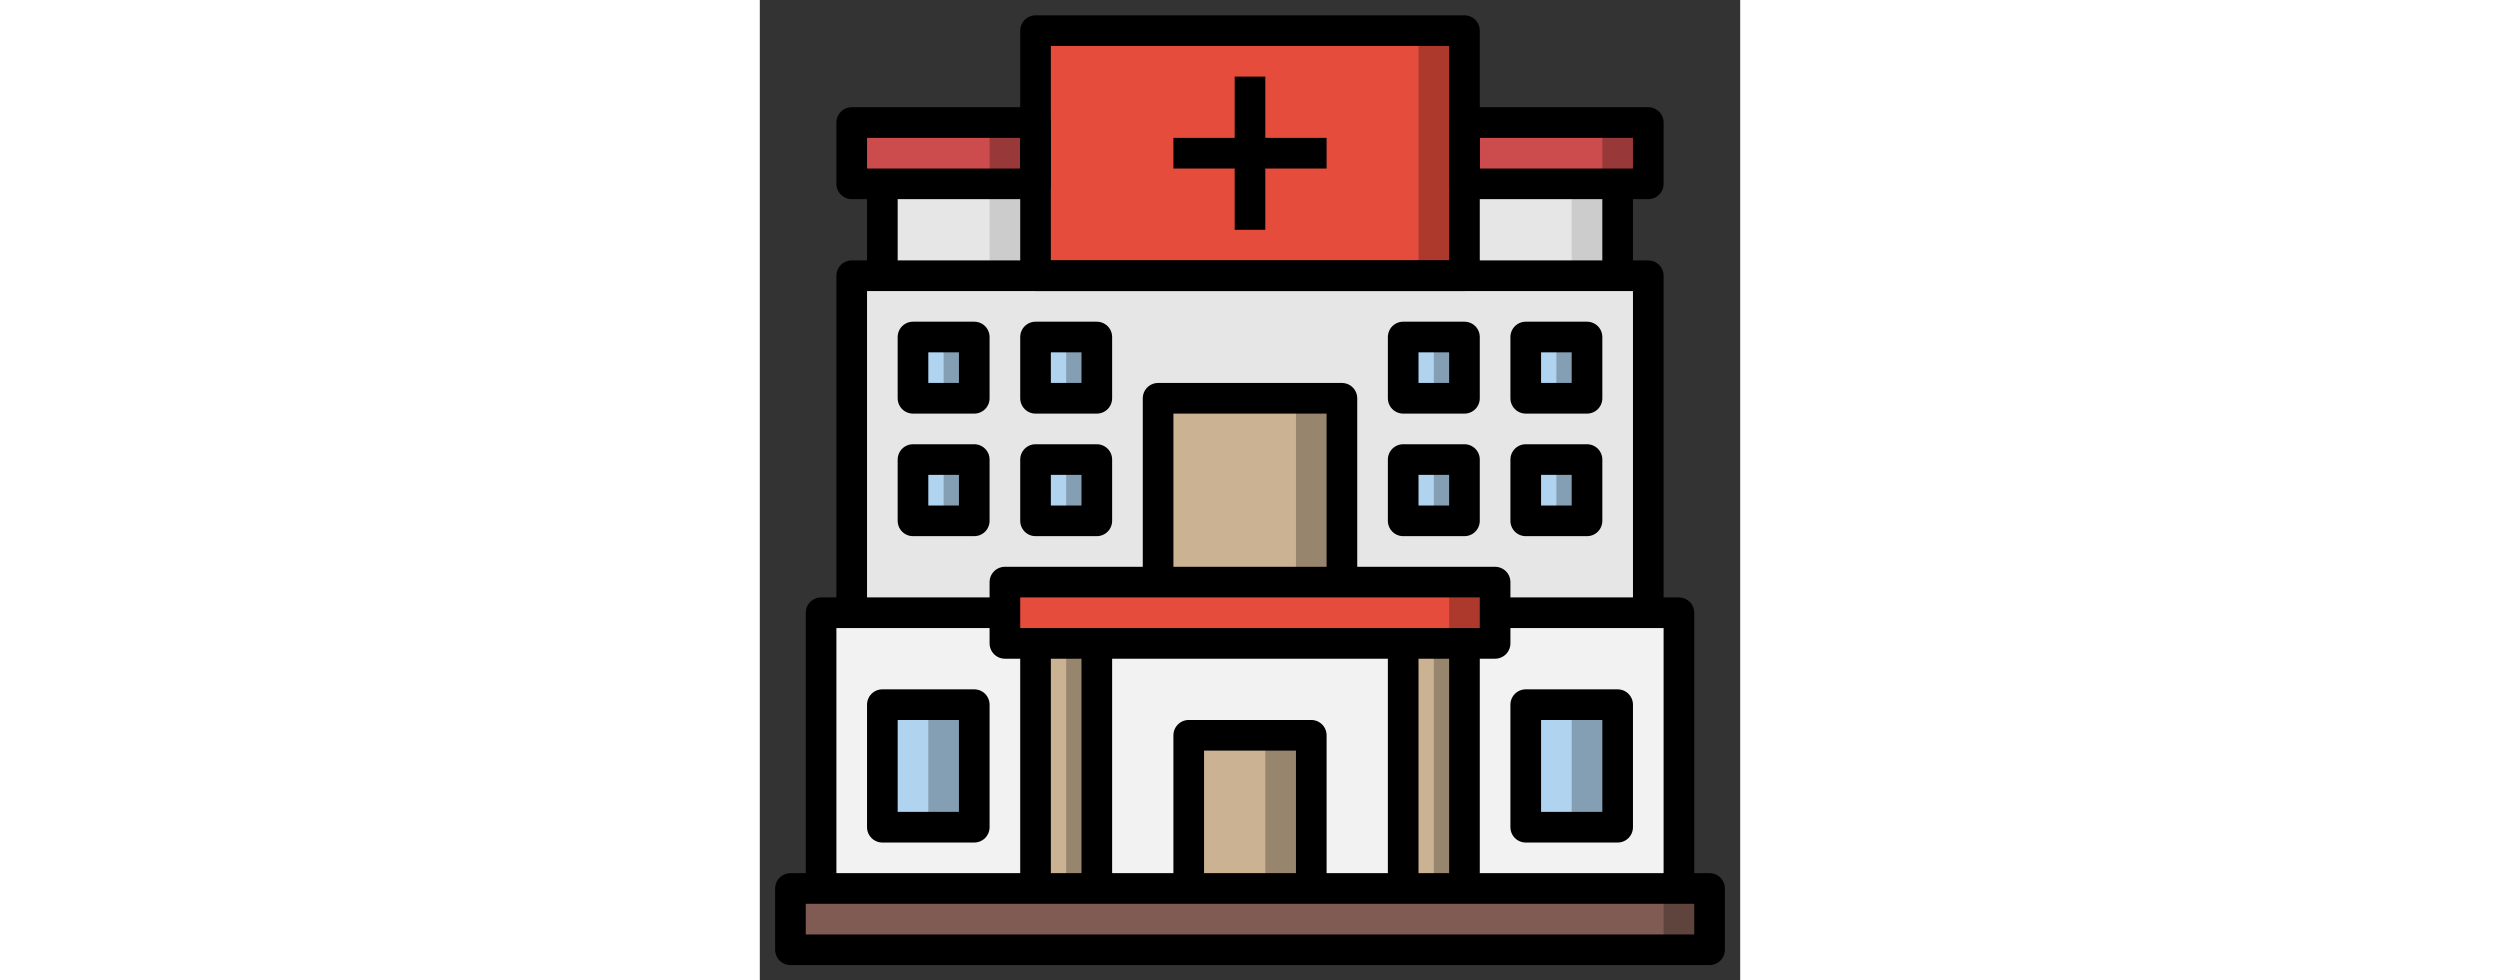 <?xml version="1.0" ?>

<!-- Uploaded to: SVG Repo, www.svgrepo.com, Generator: SVG Repo Mixer Tools -->
<svg width="255px" height="100px" viewBox="0 0 64 64" xmlns="http://www.w3.org/2000/svg">

    <rect x="0" y="0" width="64" height="64" fill="#333333" stroke="none"/>

    <defs>

        <style>
            .cls-1 {
                fill: #ccc;
            }

            .cls-2 {
                fill: #e6e6e6;
            }

            .cls-3 {
                fill: #98856e;
            }

            .cls-4 {
                fill: #cbb292;
            }

            .cls-5 {
                fill: #849eb4;
            }

            .cls-6 {
                fill: #b0d3f0;
            }

            .cls-7 {
                fill: #f2f2f2;
            }

            .cls-8 {
                fill: #993839;
            }

            .cls-9 {
                fill: #cc4b4c;
            }

            .cls-10 {
                fill: #ad392d;
            }

            .cls-11 {
                fill: #e64c3c;
            }

            .cls-12 {
                fill: #5f443e;
            }

            .cls-13 {
                fill: #7f5b53;
            }

            .cls-14 {
                fill: none;
                stroke: #000000;
                stroke-linejoin: round;
                stroke-width: 2px;
            }
        </style>

    </defs>

    <title />

    <g data-name="Layer 9" id="Layer_9">

        <rect class="cls-1" height="6" width="10" x="46" y="12" />

        <rect class="cls-2" height="6" width="7" x="46" y="12" />

        <rect class="cls-1" height="6" width="10" x="8" y="12" />

        <rect class="cls-2" height="6" width="7" x="8" y="12" />

        <rect class="cls-2" height="22" width="52" x="6" y="18" />

        <rect class="cls-3" height="12" width="12" x="26" y="26" />

        <rect class="cls-4" height="12" width="9" x="26" y="26" />

        <rect class="cls-5" height="4" width="4" x="10" y="22" />

        <rect class="cls-6" height="4" width="2" x="10" y="22" />

        <rect class="cls-5" height="4" width="4" x="10" y="30" />

        <rect class="cls-6" height="4" width="2" x="10" y="30" />

        <rect class="cls-5" height="4" width="4" x="18" y="30" />

        <rect class="cls-6" height="4" width="2" x="18" y="30" />

        <rect class="cls-5" height="4" width="4" x="18" y="22" />

        <rect class="cls-6" height="4" width="2" x="18" y="22" />

        <rect class="cls-5" height="4" width="4" x="42" y="22" />

        <rect class="cls-6" height="4" width="2" x="42" y="22" />

        <rect class="cls-5" height="4" width="4" x="42" y="30" />

        <rect class="cls-6" height="4" width="2" x="42" y="30" />

        <rect class="cls-5" height="4" width="4" x="50" y="30" />

        <rect class="cls-6" height="4" width="2" x="50" y="30" />

        <rect class="cls-5" height="4" width="4" x="50" y="22" />

        <rect class="cls-6" height="4" width="2" x="50" y="22" />

        <rect class="cls-7" height="18" width="56" x="4" y="40" />

        <rect class="cls-3" height="10" width="8" x="28" y="48" />

        <rect class="cls-4" height="10" width="5" x="28" y="48" />

        <rect class="cls-5" height="8" width="6" x="8" y="46" />

        <rect class="cls-6" height="8" width="3" x="8" y="46" />

        <rect class="cls-5" height="8" width="6" x="50" y="46" />

        <rect class="cls-6" height="8" width="3" x="50" y="46" />

        <rect class="cls-8" height="4" width="12" x="6" y="8" />

        <rect class="cls-9" height="4" width="9" x="6" y="8" />

        <rect class="cls-8" height="4" width="12" x="46" y="8" />

        <rect class="cls-9" height="4" width="9" x="46" y="8" />

        <rect class="cls-10" height="16" width="28" x="18" y="2" />

        <rect class="cls-11" height="16" width="25" x="18" y="2" />

        <rect class="cls-3" height="16" width="4" x="18" y="42" />

        <rect class="cls-4" height="16" width="2" x="18" y="42" />

        <rect class="cls-3" height="16" width="4" x="42" y="42" />

        <rect class="cls-4" height="16" width="2" x="42" y="42" />

        <rect class="cls-10" height="4" width="32" x="16" y="38" />

        <rect class="cls-11" height="4" width="29" x="16" y="38" />

        <rect class="cls-12" height="4" width="60" x="2" y="58" />

        <rect class="cls-13" height="4" width="57" x="2" y="58" />

        <rect class="cls-14" height="4" width="60" x="2" y="58" />

        <rect class="cls-14" height="4" width="32" x="16" y="38" />

        <line class="cls-14" x1="18" x2="18" y1="42" y2="58" />

        <line class="cls-14" x1="22" x2="22" y1="42" y2="58" />

        <line class="cls-14" x1="42" x2="42" y1="42" y2="58" />

        <line class="cls-14" x1="46" x2="46" y1="42" y2="58" />

        <polyline class="cls-14" points="48 40 60 40 60 58" />

        <polyline class="cls-14" points="16 40 4 40 4 58" />

        <polyline class="cls-14" points="28 58 28 48 36 48 36 58" />

        <rect class="cls-14" height="8" width="6" x="8" y="46" />

        <rect class="cls-14" height="8" width="6" x="50" y="46" />

        <polyline class="cls-14" points="6 40 6 18 58 18 58 40" />

        <rect class="cls-14" height="4" width="4" x="10" y="22" />

        <rect class="cls-14" height="4" width="4" x="18" y="22" />

        <rect class="cls-14" height="4" width="4" x="10" y="30" />

        <rect class="cls-14" height="4" width="4" x="18" y="30" />

        <rect class="cls-14" height="4" transform="translate(104 48) rotate(180)" width="4" x="50" y="22" />

        <rect class="cls-14" height="4" transform="translate(88 48) rotate(180)" width="4" x="42" y="22" />

        <rect class="cls-14" height="4" transform="translate(104 64) rotate(180)" width="4" x="50" y="30" />

        <rect class="cls-14" height="4" transform="translate(88 64) rotate(180)" width="4" x="42" y="30" />

        <polyline class="cls-14" points="26 38 26 26 38 26 38 38" />

        <rect class="cls-14" height="16" width="28" x="18" y="2" />

        <line class="cls-14" x1="32" x2="32" y1="5" y2="15" />

        <line class="cls-14" x1="27" x2="37" y1="10" y2="10" />

        <rect class="cls-14" height="4" width="12" x="46" y="8" />

        <line class="cls-14" x1="56" x2="56" y1="12" y2="18" />

        <rect class="cls-14" height="4" transform="translate(24 20) rotate(180)" width="12" x="6" y="8" />

        <line class="cls-14" x1="8" x2="8" y1="12" y2="18" />

    </g>

</svg>